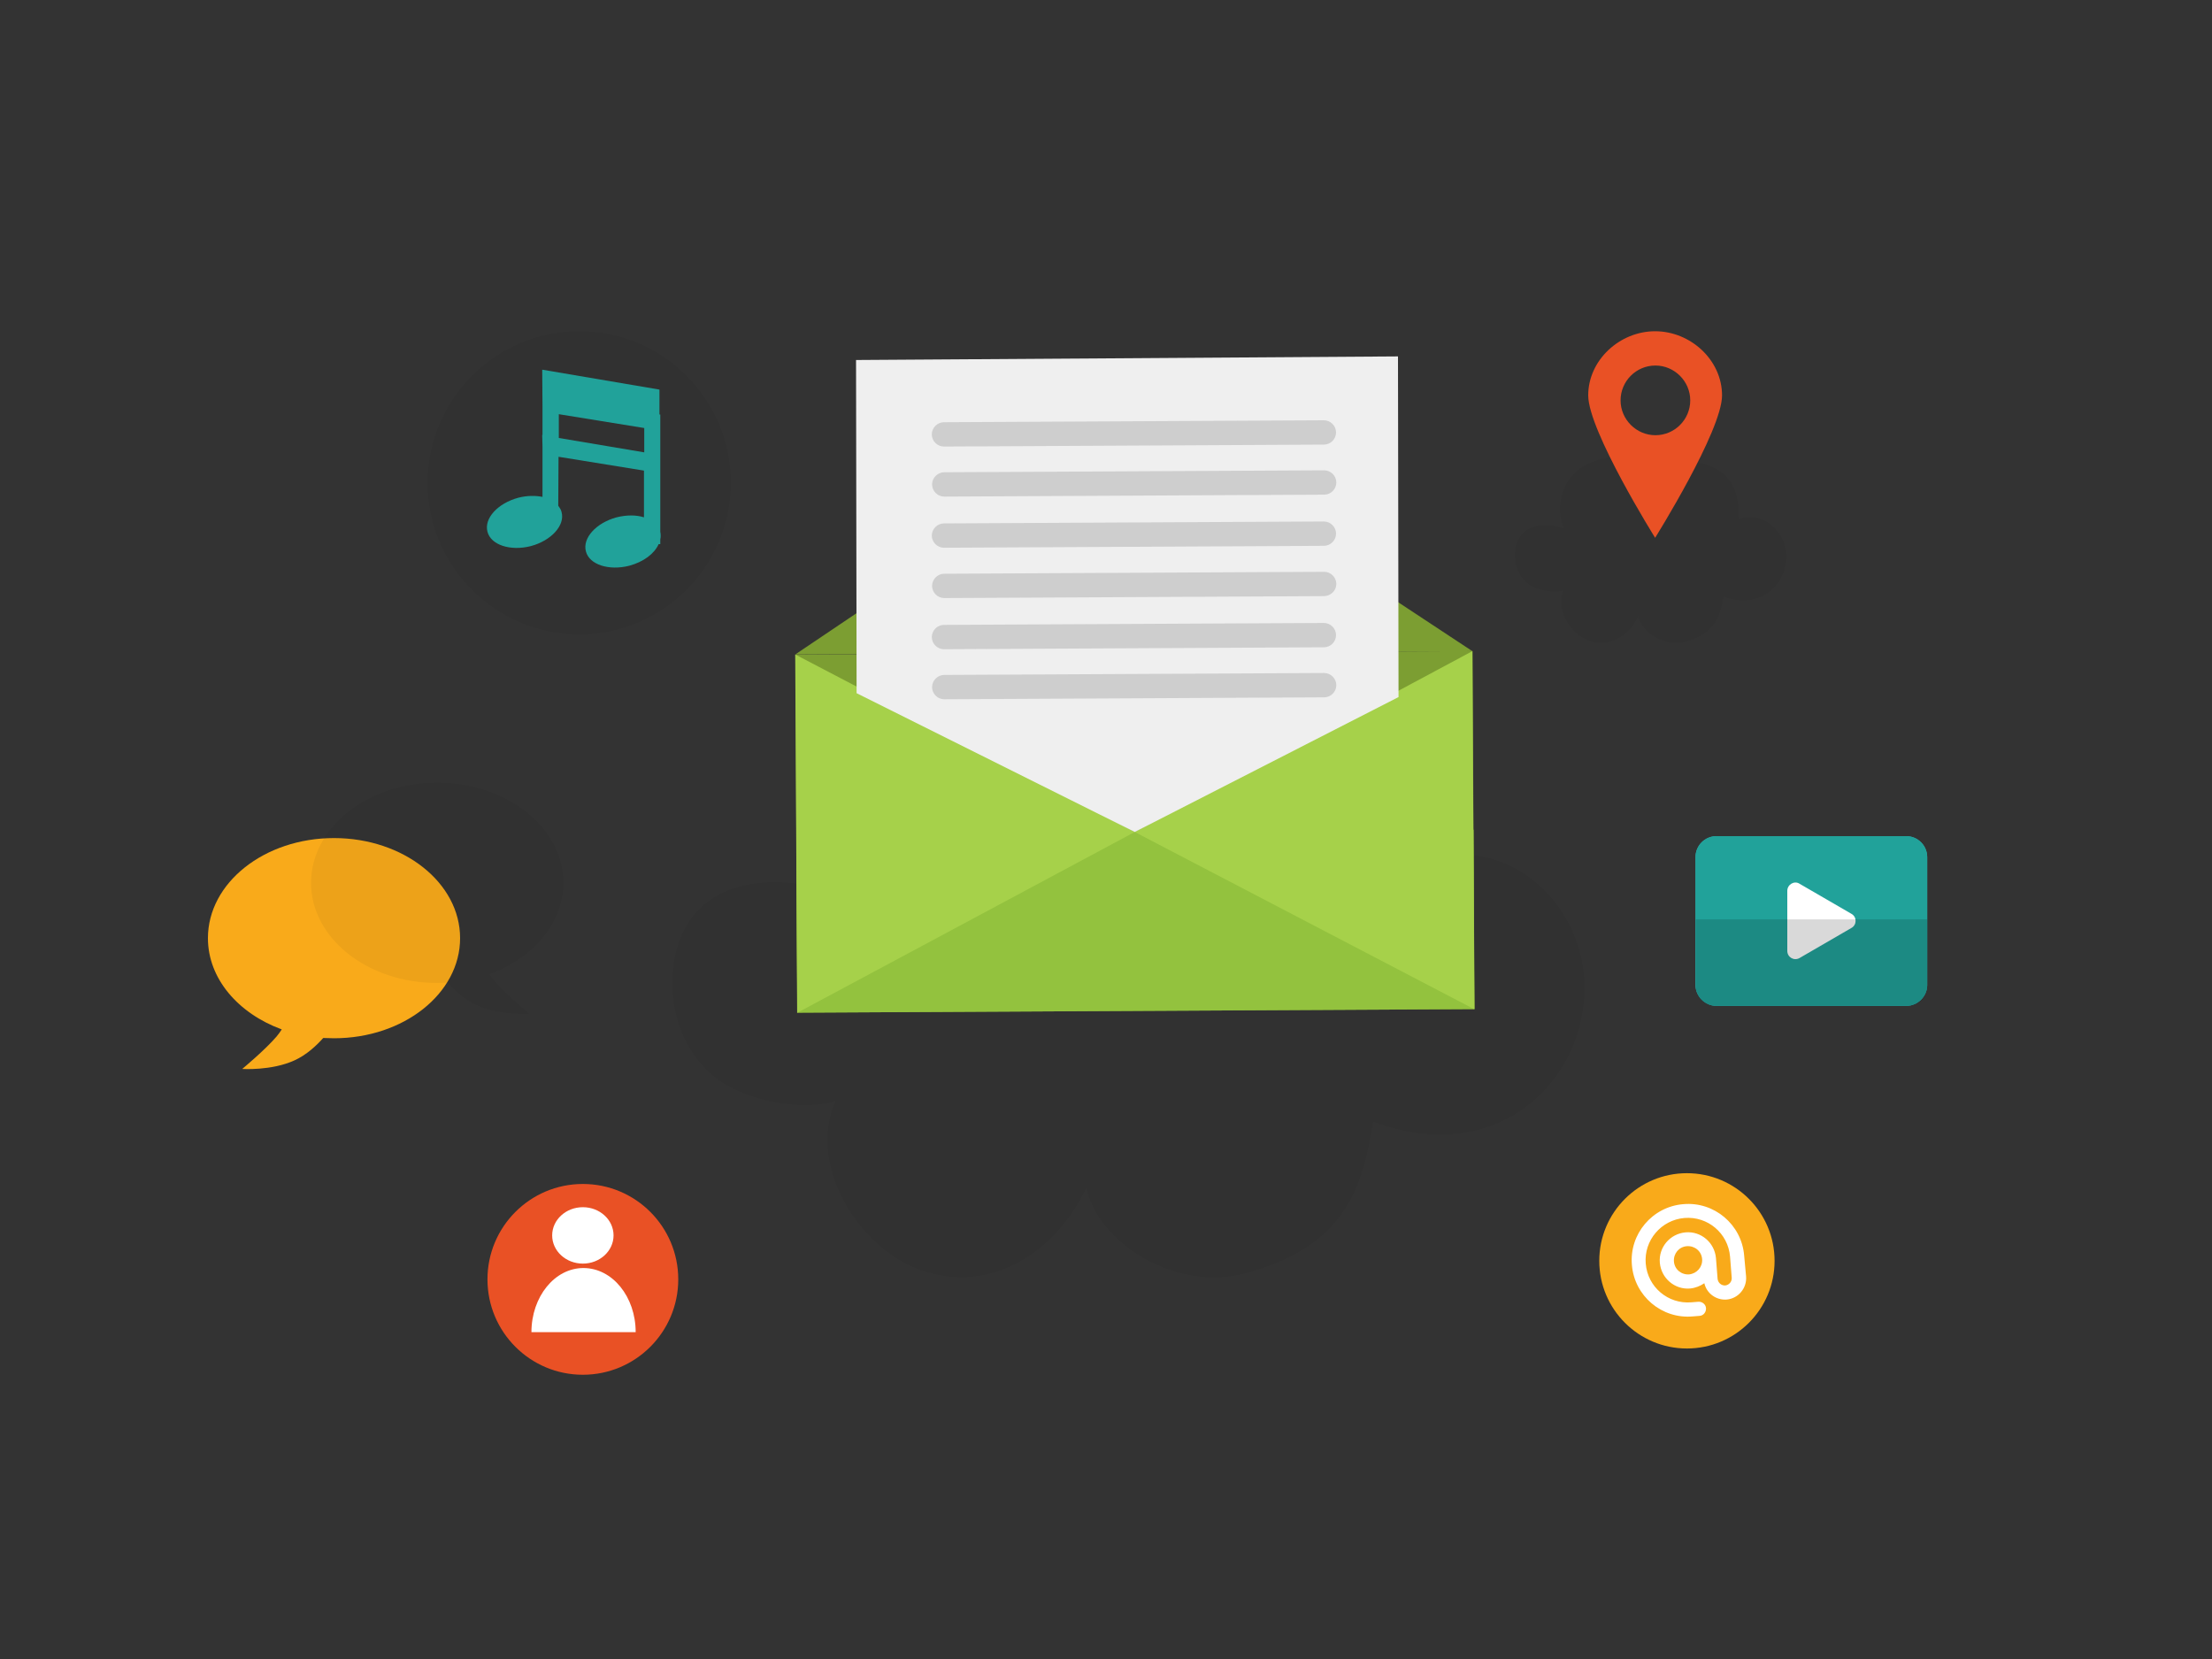 <?xml version="1.0" encoding="utf-8"?>
<!-- Generator: Adobe Illustrator 21.1.0, SVG Export Plug-In . SVG Version: 6.00 Build 0)  -->
<svg version="1.1" xmlns="http://www.w3.org/2000/svg" xmlns:xlink="http://www.w3.org/1999/xlink" x="0px" y="0px"
	 viewBox="0 0 800 600" style="enable-background:new 0 0 800 600;" xml:space="preserve">
<rect x="0" y="0" width="800" height="600" fill="#333333" stroke="none"/>
<style type="text/css">
	.st0{fill:#2EADB6;}
	.st1{fill:#21A29A;}
	.st2{fill:#FFFFFF;}
	.st3{opacity:0.15;}
	.st4{fill:#F9AA1A;}
	.st5{opacity:5.000000e-02;}
	.st6{opacity:5.000000e-02;fill-rule:evenodd;clip-rule:evenodd;}
	.st7{fill-rule:evenodd;clip-rule:evenodd;fill:#21A29A;}
	.st8{fill:#E95125;}
	.st9{fill:#7C9E32;}
	.st10{fill:#93C23E;}
	.st11{fill:#A6D14A;}
	.st12{fill:#EFEFEF;}
	.st13{fill:#CECECE;}
	.st14{fill-rule:evenodd;clip-rule:evenodd;fill:#E95125;}
</style>
<g id="background">
</g>
<g id="objects">
	<path class="st0" d="M689.4,363.8h-68.6c-4.2,0-7.6-3.4-7.6-7.6V310c0-4.2,3.4-7.6,7.6-7.6h68.6c4.2,0,7.6,3.4,7.6,7.6v46.3
		C697,360.4,693.6,363.8,689.4,363.8z"/>
	<path class="st1" d="M689.4,363.8h-68.6c-4.2,0-7.6-3.4-7.6-7.6V310c0-4.2,3.4-7.6,7.6-7.6h68.6c4.2,0,7.6,3.4,7.6,7.6v46.3
		C697,360.4,693.6,363.8,689.4,363.8z"/>
	<path class="st2" d="M650.8,319.6l18.8,10.9c2,1.1,2,4,0,5.1l-18.8,10.9c-2,1.1-4.4-0.3-4.4-2.6v-21.7
		C646.4,319.9,648.9,318.4,650.8,319.6z"/>
	<path class="st3" d="M620.3,363.8H690c3.9,0,7-3.1,7-7v-24.3h-83.7v24.3C613.3,360.7,616.5,363.8,620.3,363.8z"/>
	<path class="st4" d="M75.2,339.3c0-20,20.4-36.2,45.6-36.2s45.6,16.2,45.6,36.2c0,20-20.4,36.2-45.6,36.2c-1.3,0-2.6-0.1-3.9-0.1
		c-2.4,2.7-6,6.1-10.4,8.1c-8.3,3.8-18.9,3.1-18.9,3.1s8.3-6.9,12.4-11.7c0.7-0.8,1.3-1.7,1.9-2.6C86.1,366.5,75.2,353.9,75.2,339.3
		z"/>
	<path class="st5" d="M203.7,319.3c0-20-20.4-36.2-45.6-36.2s-45.6,16.2-45.6,36.2c0,20,20.4,36.2,45.6,36.2c1.3,0,2.6-0.1,3.9-0.1
		c2.4,2.7,6,6.1,10.4,8.1c8.3,3.8,18.9,3.1,18.9,3.1s-8.3-6.9-12.4-11.7c-0.7-0.8-1.3-1.7-1.9-2.6
		C192.8,346.5,203.7,333.9,203.7,319.3z"/>
	<path class="st6" d="M209.5,229.4c30.2,0,54.8-24.6,54.8-54.8c0-30.2-24.6-54.8-54.8-54.8s-54.8,24.6-54.8,54.8
		C154.6,204.8,179.3,229.4,209.5,229.4z"/>
	<path class="st7" d="M238.8,195.1v1.7h-0.6c-1.5,3.4-5.4,6.4-10.6,7.8c-7.4,1.9-14.5-0.4-15.7-5.2c-1.3-4.8,3.7-10.3,11.1-12.3
		c3.6-0.9,7.1-0.9,9.9,0l0-16.9l-30.9-5l-0.1,17.7c0.5,0.7,1,1.4,1.2,2.3c1.3,4.8-3.7,10.3-11.1,12.3c-7.4,1.9-14.5-0.4-15.7-5.2
		c-1.3-4.8,3.7-10.3,11.2-12.3c3.1-0.8,6.1-0.8,8.7-0.3c0-5.2,0-11.8,0-18.2l-0.1-4.2l0.1,0c0-3.8,0-7.4,0-10.4l-0.1-13.2l42.4,7.2
		l0,9l0.3,0v42.4C239,193.3,239,194.2,238.8,195.1z M202.1,149.8l0,8.6l30.9,5.2l0-8.8L202.1,149.8z"/>
	<g>
		<circle class="st8" cx="210.8" cy="462.7" r="34.5"/>
	</g>
	<g>
		<path class="st2" d="M229.9,481.8c0-12.8-8.4-23.2-18.9-23.2c-10.4,0-18.8,10.4-18.8,23.2H229.9z"/>
		<ellipse class="st2" cx="210.8" cy="446.8" rx="11.1" ry="10.2"/>
	</g>
	<circle class="st4" cx="610.1" cy="456" r="31.7"/>
	<path class="st2" d="M630.8,454.1c-0.9-11.2-10.8-19.6-22-18.6c-11.2,0.9-19.6,10.8-18.6,22c0.9,11.2,10.8,19.6,22,18.6l2.5-0.2
		c1.4-0.1,2.4-1.4,2.3-2.8c-0.1-1.4-1.4-2.4-2.8-2.3l-2.5,0.2c-8.4,0.7-15.8-5.5-16.5-14c-0.7-8.4,5.6-15.8,14-16.5
		c8.4-0.7,15.8,5.5,16.5,14l0.6,7.6c0.1,1.4-0.9,2.6-2.3,2.8c-1.4,0.1-2.6-0.9-2.8-2.3l-0.6-7.6c-0.5-5.6-5.4-9.8-11-9.3
		c-5.6,0.5-9.8,5.4-9.3,11c0.5,5.6,5.4,9.8,11,9.3c1.9-0.2,3.6-0.9,5.1-1.9c0.8,3.6,4.2,6.2,8.1,5.9c4.2-0.4,7.3-4.1,7-8.3
		L630.8,454.1z M610.9,460.9c-2.8,0.2-5.3-1.8-5.5-4.7c-0.2-2.8,1.8-5.3,4.7-5.5c2.8-0.2,5.3,1.8,5.5,4.7
		C615.8,458.2,613.7,460.6,610.9,460.9z"/>
	<path class="st5" d="M572.6,168.7c4.1-2.3,10.5-4.8,16-1.9c4.8,2.6,6.4,7,7.6,8.3c4.5-9,16.5-9,22.6-6.4c8.5,3.6,10,10.6,10.1,19.1
		c8.3-3.1,16.8,4,17.1,13c0.3,10.4-9.3,20-22.7,14.9c-1.2,7.2-3,13.4-13.6,16.3c-7.7,2.1-16-3.3-17.2-9.2
		c-3.2,6.8-10.1,11.6-17.8,8.9c-6.7-2.4-12.2-11.3-9.2-18.2c-3.4,1-8.4,0.1-11.6-1.6c-4.9-2.7-6.9-9-5.6-14.4
		c2-8.1,10.5-8.6,17.3-6.4C562.3,183.5,565,173.1,572.6,168.7z"/>
	
		<rect x="288" y="236.1" transform="matrix(1 -5.270558e-03 5.270558e-03 1 -1.58 2.167)" class="st9" width="244.9" height="129.5"/>
	<path class="st5" d="M326.3,247.5c13.6-7.8,35.2-16.3,53.7-6.4c16.2,8.6,21.4,23.4,25.7,27.9c15.2-30.1,55.6-30.2,75.9-21.5
		c28.6,12.2,33.6,35.7,33.9,64.2c28-10.5,56.5,13.5,57.5,43.8c1.1,34.9-31.2,67.2-76.4,50.1c-3.9,24.2-10.1,45-45.9,54.8
		c-25.9,7-53.7-11.2-57.8-30.9c-10.7,22.7-34,38.9-59.9,29.8c-22.5-7.9-41.1-37.9-30.8-61.1c-11.4,3.4-28.1,0.5-38.9-5.5
		c-16.5-9.2-23.3-30.4-18.8-48.4c6.8-27.1,35.3-28.8,58.1-21.5C291.8,296.9,300.8,262.2,326.3,247.5z"/>
	
		<rect x="288.2" y="300.7" transform="matrix(1 -5.270558e-03 5.270558e-03 1 -1.75 2.169)" class="st10" width="244.9" height="64.9"/>
	<polygon class="st11" points="287.6,236.7 410.4,300.9 288.3,366.3 	"/>
	<polygon class="st11" points="532.5,235.5 410.4,300.9 533.2,365 	"/>
	<polygon class="st9" points="287.6,236.7 409.7,154.5 532.5,235.5 	"/>
	<polygon class="st12" points="309.8,250.7 309.6,130.2 505.6,128.9 505.8,252.1 410.4,300.9 	"/>
	<g>
		<path class="st13" d="M478.8,234.1l-137.4,0.7c-2.4,0-4.4-2-4.4-4.4l0,0c0-2.4,2-4.4,4.4-4.4l137.4-0.7c2.4,0,4.4,2,4.4,4.4l0,0
			C483.2,232.1,481.2,234.1,478.8,234.1z"/>
		<path class="st13" d="M478.9,252.2l-137.4,0.7c-2.4,0-4.4-2-4.4-4.4l0,0c0-2.4,2-4.4,4.4-4.4l137.4-0.7c2.4,0,4.4,2,4.4,4.4l0,0
			C483.3,250.2,481.3,252.2,478.9,252.2z"/>
		<path class="st13" d="M478.8,197.4l-137.4,0.7c-2.4,0-4.4-2-4.4-4.4l0,0c0-2.4,2-4.4,4.4-4.4l137.4-0.7c2.4,0,4.4,2,4.4,4.4l0,0
			C483.2,195.4,481.2,197.4,478.8,197.4z"/>
		<path class="st13" d="M478.9,215.6l-137.4,0.7c-2.4,0-4.4-2-4.4-4.4l0,0c0-2.4,2-4.4,4.4-4.4l137.4-0.7c2.4,0,4.4,2,4.4,4.4l0,0
			C483.3,213.6,481.3,215.5,478.9,215.6z"/>
		<path class="st13" d="M478.8,160.8l-137.4,0.7c-2.4,0-4.4-2-4.4-4.4l0,0c0-2.4,2-4.4,4.4-4.4l137.4-0.7c2.4,0,4.4,2,4.4,4.4l0,0
			C483.2,158.8,481.2,160.8,478.8,160.8z"/>
		<path class="st13" d="M478.9,178.9l-137.4,0.7c-2.4,0-4.4-2-4.4-4.4l0,0c0-2.4,2-4.4,4.4-4.4l137.4-0.7c2.4,0,4.4,2,4.4,4.4l0,0
			C483.3,176.9,481.3,178.9,478.9,178.9z"/>
	</g>
	<path class="st14" d="M598.6,194.5c0,0-24.2-38.7-24.2-51.5c0-12.8,11.4-23.2,24.2-23.2c12.8,0,24.2,10.4,24.2,23.2
		C622.8,155.8,598.6,194.5,598.6,194.5z M598.7,132.2c-7,0-12.6,5.7-12.6,12.6s5.7,12.6,12.6,12.6c7,0,12.6-5.7,12.6-12.6
		S605.6,132.2,598.7,132.2z"/>
</g>
</svg>
